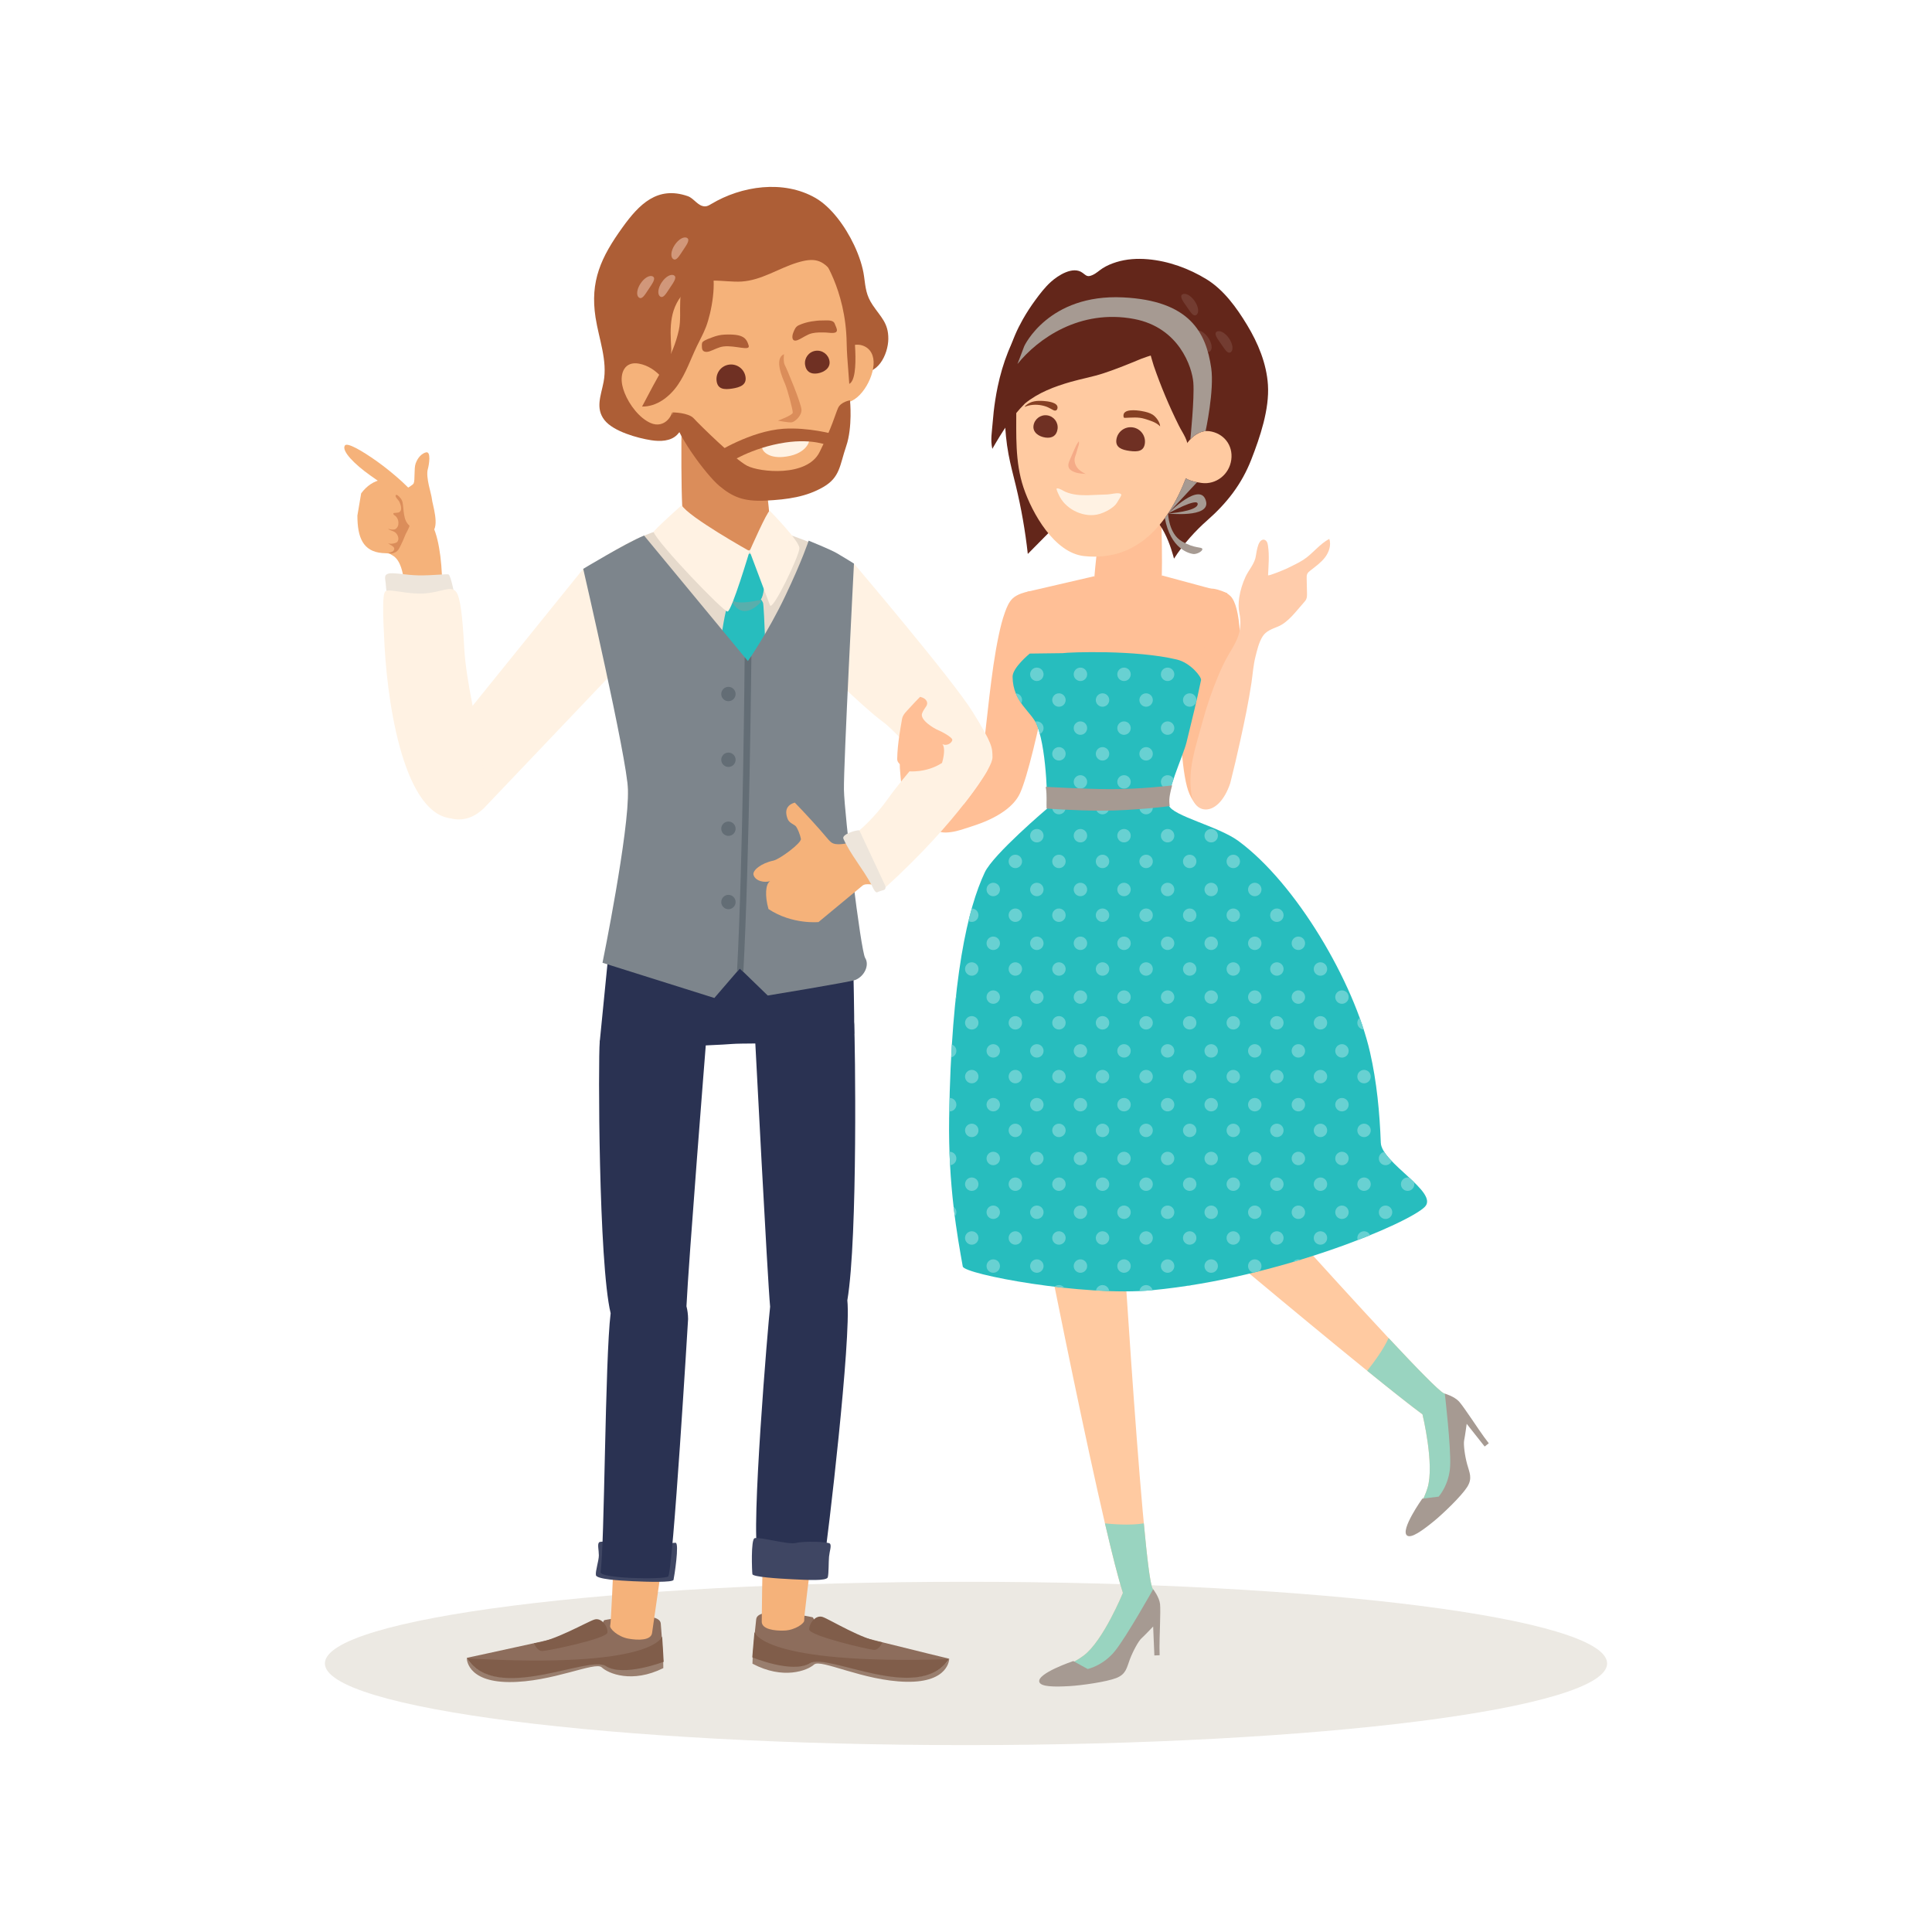 <?xml version="1.0" encoding="utf-8"?>
<!-- Generator: Adobe Illustrator 16.0.0, SVG Export Plug-In . SVG Version: 6.00 Build 0)  -->
<!DOCTYPE svg PUBLIC "-//W3C//DTD SVG 1.1//EN" "http://www.w3.org/Graphics/SVG/1.1/DTD/svg11.dtd">
<svg version="1.1" id="Layer_1" xmlns="http://www.w3.org/2000/svg" xmlns:xlink="http://www.w3.org/1999/xlink" x="0px" y="0px"
	 width="350px" height="350px" viewBox="0 0 350 350" enable-background="new 0 0 350 350" xml:space="preserve">
<g>
	<path opacity="0.3" fill="#C0B6A1" d="M291.145,301.347c0,8.172-52,14.795-116.145,14.795c-64.144,0-116.144-6.623-116.144-14.795
		c0-8.168,52-14.791,116.144-14.791C239.145,286.556,291.145,293.179,291.145,301.347z"/>
	<g>
		<path fill="#FFBF96" d="M222.875,107.949c3.984,3.816,0.354,30.787-0.049,33.504c-0.414,2.801-4.6,8.5-7.338,2.394
			c-2.736-6.106-1.582-33.718-1.582-33.718s3.084-4.137,6.266-3.413C220.52,106.795,222.02,107.131,222.875,107.949z"/>
		<path fill="#FFBF96" d="M183.441,108.419c-0.682,0.654-1.061,1.621-1.379,2.488c-0.492,1.35-0.83,2.757-1.129,4.161
			c-0.768,3.615-1.24,7.292-1.682,10.959c-0.42,3.502-0.77,7.013-1.207,10.515c-0.148,1.205-0.301,2.415-0.533,3.606
			c-0.08,0.406-0.115,1.009-0.33,1.369c-0.217,0.362-0.732,0.589-1.098,0.778c-0.96,0.5-2.081,0.757-3.092,0.241
			c-1.621-0.828-2.362-2.606-3.057-4.21c-0.221-0.509-0.445-1.01-0.608-1.543c-0.112-0.365-0.187-1.387-0.526-1.595
			c-0.34-0.208-1.334-0.029-1.755-0.012c-0.736,0.033-1.457,0.246-2.157,0.465c-0.514,0.161-1.612,0.375-1.868,0.936
			c-0.108,0.237,0.002,0.83,0.002,1.07c0,0.536-0.036,1.089,0.009,1.622c0.086,1.021,0.155,2.071,0.278,3.098
			c0.152,1.267,0.611,2.364,1.246,3.463c0.537,0.93,1.157,1.953,2.007,2.613c0.738,0.574,1.493,1.204,2.247,1.737
			c0.383,0.271,1.06,0.387,1.518,0.521c0.604,0.178,1.304,0.127,1.918,0.046c1.313-0.171,2.559-0.646,3.813-1.048
			c2.105-0.674,4.209-1.546,6-2.863c1.143-0.838,2.172-1.89,2.758-3.197c2.738-6.108,7.594-33.04,7.594-33.04
			s-3.086-4.138-6.266-3.411C185.797,107.266,184.297,107.601,183.441,108.419z"/>
		<g>
			<path fill="#FFCAA1" d="M192.664,202.423c0,0,53.105,45.01,65.031,53.8c0,0,2.215,9.103,0.91,13.34
				c-1.307,4.236-4.484,6.827-3.447,8.098c1.035,1.271,10.051-7.135,10.545-9.123c0.492-1.989-1.344-6.839-0.531-9.087
				s-0.049-5.249-3.65-7.073s-55.58-60.581-55.58-60.581L192.664,202.423z"/>
			<path fill="#99D4C0" d="M265.172,259.45c0.811-2.248-0.049-5.249-3.65-7.073c-0.889-0.449-4.711-4.354-9.967-9.98
				c-0.939,2.125-2.889,4.692-3.879,5.93c4.32,3.502,7.852,6.3,10.02,7.896c0,0,2.215,9.103,0.91,13.339
				c-1.307,4.237-4.484,6.828-3.447,8.099c1.035,1.271,10.051-7.135,10.545-9.123C266.195,266.548,264.359,261.698,265.172,259.45z"
				/>
			<path fill="#A69A92" d="M257.664,271.492l2.959-0.361c0,0,1.932-2.141,2.088-5.591c0.156-3.451-0.967-13.07-0.967-13.07
				s1.742,0.489,2.615,1.475c0.875,0.984,3.635,5.238,4.492,6.378c0.857,1.139,0.857,1.139,0.857,1.139l-0.748,0.59l-3.254-4.113
				c0,0-0.314,2.306-0.461,2.991c-0.148,0.687,0.109,2.737,0.535,4.3s1.025,2.559,0.004,4.169c-1.021,1.609-4.346,4.815-6.045,6.201
				c-2.082,1.695-4.072,3.118-4.82,2.586C253.574,277.23,257.664,271.492,257.664,271.492z"/>
		</g>
		<g>
			<path fill="#FFCAA1" d="M185.908,207.223c0,0,13.018,67.231,17.516,81.347c0,0-3.547,8.671-7.09,11.336s-7.637,2.897-7.545,4.533
				c0.094,1.638,12.324,0.121,13.893-1.198c1.566-1.322,2.926-6.325,4.9-7.67c1.979-1.344,3.043-4.278,1.197-7.869
				c-1.848-3.591-6.414-80.59-6.414-80.59L185.908,207.223z"/>
			<path fill="#99D4C0" d="M207.215,275.969c-2.516,0.432-5.945,0.121-7.043,0.002c1.287,5.517,2.416,9.977,3.252,12.599
				c0,0-3.547,8.671-7.09,11.336s-7.637,2.897-7.545,4.533c0.094,1.638,12.324,0.121,13.893-1.198c1.566-1.322,2.926-6.325,4.9-7.67
				c1.979-1.344,3.043-4.278,1.197-7.869C208.365,286.898,207.816,282.425,207.215,275.969z"/>
			<path fill="#A69A92" d="M194.439,300.916l2.607,1.442c0,0,2.82-0.598,4.971-3.301c2.152-2.701,6.889-11.15,6.889-11.15
				s1.123,1.418,1.252,2.729c0.129,1.31-0.133,6.374-0.105,7.801c0.025,1.425,0.025,1.425,0.025,1.425l-0.953,0.038l-0.221-5.241
				c0,0-1.605,1.684-2.127,2.152c-0.523,0.469-1.518,2.282-2.092,3.796c-0.572,1.516-0.67,2.673-2.441,3.378
				c-1.771,0.704-6.346,1.349-8.535,1.473c-2.682,0.152-5.127,0.135-5.42-0.735C187.76,303.161,194.439,300.916,194.439,300.916z"/>
		</g>
		<g>
			<path fill="#FFBF96" d="M198.967,97.643c0,0-1.207,10.042-0.805,10.888c0.404,0.846,2.223,2.522,4.08,2.254
				c1.859-0.268,7.785-3.252,8.137-5.202c0.352-1.947-0.121-18.87-0.354-18.787C209.793,86.878,198.967,97.643,198.967,97.643z"/>
			<path fill="#FFBF96" d="M210.498,104.244c0,0-2.42,5.185-7.352,4.994c-3.693-0.144-4.902-4.851-4.902-4.851l-12.1,2.801
				c0,0-2.559,15.915,1.258,22.311c3.814,6.395,3.896,16.917,3.896,16.917s-5.313,11.686-6.264,19.304
				c-0.953,7.619,1.105,46.66,1.105,46.66l33.299-5.149c0,0-2.936-29.553-2.936-39.712c0-10.158-5.26-21.23-5.26-21.23
				s5.289-22.291,6.135-26.465c0.846-4.173,4.943-12.387,4.943-12.387L210.498,104.244z"/>
		</g>
		<path fill="#FFCCAB" d="M215.832,143.847c0.535,3.782,4.928,4.279,7.037-1.963c0.658-2.576,1.258-5.169,1.83-7.768
			c0.762-3.458,1.49-6.922,2.014-10.426c0.236-1.586,0.33-3.157,0.725-4.723c0.311-1.225,0.611-2.577,1.289-3.661
			c0.623-1.001,1.748-1.375,2.785-1.799c1.896-0.776,3.328-2.847,4.676-4.339c0.166-0.184,0.334-0.373,0.439-0.598
			c0.162-0.349,0.156-0.749,0.148-1.134c-0.02-0.882-0.039-1.764-0.059-2.646c-0.008-0.284-0.01-0.58,0.113-0.837
			c0.115-0.241,0.33-0.417,0.541-0.583c0.939-0.74,1.934-1.439,2.662-2.388c0.727-0.947,1.158-2.218,0.787-3.354
			c-1.822,0.952-3.012,2.704-4.734,3.806c-0.92,0.589-1.924,1.033-2.898,1.526c-0.371,0.187-3.475,1.478-3.465,1.241
			c0.076-1.812,0.256-3.518-0.014-5.331c-0.039-0.261-0.086-0.527-0.227-0.751c-0.139-0.223-0.395-0.393-0.654-0.356
			c-1.1,0.161-1.188,2.64-1.424,3.436c-0.361,1.209-1.24,2.16-1.764,3.29c-0.541,1.171-0.943,2.462-1.139,3.735
			c-0.146,0.961-0.166,1.953,0.039,2.907c0.277,1.28,0.217,2.68-0.176,3.931c-0.396,1.267-1.123,2.396-1.793,3.531
			c-0.697,1.177-1.262,2.407-1.797,3.665c-1.154,2.714-2.117,5.509-2.891,8.355C216.482,135.775,215.184,139.254,215.832,143.847z"
			/>
		<g>
			<g>
				<defs>
					<path id="SVGID_1_" d="M192.504,118.325l-5.955,0.075c0,0-3.133,2.551-3.111,4.208c0.061,4.756,3.547,6.309,4.512,8.964
						c1.83,5.035,1.768,14.898,1.768,14.898s-9.762,8.265-11.318,11.573c-3.038,6.456-6.064,18.972-6.455,44.429
						c-0.19,12.341,1.494,21.507,2.468,26.96c0.254,1.422,21.862,5.487,34.323,4.3c23.205-2.211,46.625-12.21,49.404-15.122
						c2.514-2.632-7.857-7.956-7.994-11.587c-0.207-5.51-0.729-11.02-1.955-16.402c-2.902-12.713-13.359-30.546-23.846-38.272
						c-3.607-2.658-11.969-4.549-12.598-6.458c-0.676-2.051,2.607-8.955,3.199-11.401c0.906-3.756,1.869-7.509,2.635-11.297
						c0.109-0.537-1.883-3.112-4.367-3.708C205.762,117.698,193.793,118.139,192.504,118.325z"/>
				</defs>
				<use xlink:href="#SVGID_1_"  overflow="visible" fill="#27BDBE"/>
				<clipPath id="SVGID_2_">
					<use xlink:href="#SVGID_1_"  overflow="visible"/>
				</clipPath>
				<g clip-path="url(#SVGID_2_)">
					<g>
						<circle fill="#68D1D2" cx="172.041" cy="122.159" r="1.216"/>
						<circle fill="#68D1D2" cx="179.938" cy="122.159" r="1.216"/>
						<circle fill="#68D1D2" cx="187.834" cy="122.159" r="1.217"/>
						<circle fill="#68D1D2" cx="195.73" cy="122.159" r="1.217"/>
						<circle fill="#68D1D2" cx="203.627" cy="122.159" r="1.217"/>
						<circle fill="#68D1D2" cx="211.522" cy="122.159" r="1.216"/>
						<circle fill="#68D1D2" cx="219.419" cy="122.159" r="1.216"/>
						<circle fill="#68D1D2" cx="227.315" cy="122.159" r="1.216"/>
						<circle fill="#68D1D2" cx="235.212" cy="122.159" r="1.216"/>
						<circle fill="#68D1D2" cx="243.108" cy="122.159" r="1.216"/>
						<circle fill="#68D1D2" cx="251.005" cy="122.159" r="1.216"/>
						<circle fill="#68D1D2" cx="258.901" cy="122.159" r="1.216"/>
					</g>
					<g>
						<circle fill="#68D1D2" cx="168.147" cy="126.817" r="1.216"/>
						<circle fill="#68D1D2" cx="176.043" cy="126.817" r="1.216"/>
						<circle fill="#68D1D2" cx="183.94" cy="126.817" r="1.216"/>
						<circle fill="#68D1D2" cx="191.837" cy="126.817" r="1.216"/>
						<circle fill="#68D1D2" cx="199.732" cy="126.817" r="1.217"/>
						<circle fill="#68D1D2" cx="207.628" cy="126.817" r="1.216"/>
						<circle fill="#68D1D2" cx="215.524" cy="126.817" r="1.216"/>
						<circle fill="#68D1D2" cx="223.421" cy="126.817" r="1.216"/>
						<circle fill="#68D1D2" cx="231.317" cy="126.817" r="1.216"/>
						<circle fill="#68D1D2" cx="239.214" cy="126.817" r="1.216"/>
						<circle fill="#68D1D2" cx="247.11" cy="126.817" r="1.216"/>
						<circle fill="#68D1D2" cx="255.007" cy="126.817" r="1.216"/>
					</g>
					<g>
						<circle fill="#68D1D2" cx="172.041" cy="131.903" r="1.216"/>
						<circle fill="#68D1D2" cx="179.938" cy="131.903" r="1.216"/>
						<circle fill="#68D1D2" cx="187.834" cy="131.903" r="1.217"/>
						<circle fill="#68D1D2" cx="195.73" cy="131.903" r="1.217"/>
						<circle fill="#68D1D2" cx="203.627" cy="131.903" r="1.217"/>
						<circle fill="#68D1D2" cx="211.522" cy="131.903" r="1.216"/>
						<circle fill="#68D1D2" cx="219.419" cy="131.903" r="1.216"/>
						<circle fill="#68D1D2" cx="227.315" cy="131.903" r="1.216"/>
						<circle fill="#68D1D2" cx="235.212" cy="131.903" r="1.216"/>
						<circle fill="#68D1D2" cx="243.108" cy="131.903" r="1.216"/>
						<circle fill="#68D1D2" cx="251.005" cy="131.903" r="1.216"/>
						<circle fill="#68D1D2" cx="258.901" cy="131.903" r="1.216"/>
					</g>
					<g>
						<circle fill="#68D1D2" cx="168.147" cy="136.563" r="1.216"/>
						<circle fill="#68D1D2" cx="176.043" cy="136.563" r="1.216"/>
						<circle fill="#68D1D2" cx="183.94" cy="136.563" r="1.216"/>
						<circle fill="#68D1D2" cx="191.837" cy="136.563" r="1.216"/>
						<circle fill="#68D1D2" cx="199.732" cy="136.563" r="1.217"/>
						<circle fill="#68D1D2" cx="207.628" cy="136.563" r="1.216"/>
						<circle fill="#68D1D2" cx="215.524" cy="136.563" r="1.216"/>
						<circle fill="#68D1D2" cx="223.421" cy="136.563" r="1.216"/>
						<circle fill="#68D1D2" cx="231.317" cy="136.563" r="1.216"/>
						<circle fill="#68D1D2" cx="239.214" cy="136.563" r="1.216"/>
						<circle fill="#68D1D2" cx="247.11" cy="136.563" r="1.216"/>
						<circle fill="#68D1D2" cx="255.007" cy="136.563" r="1.216"/>
					</g>
					<g>
						<circle fill="#68D1D2" cx="172.041" cy="141.649" r="1.216"/>
						<circle fill="#68D1D2" cx="179.938" cy="141.649" r="1.216"/>
						<circle fill="#68D1D2" cx="187.834" cy="141.649" r="1.217"/>
						<circle fill="#68D1D2" cx="195.73" cy="141.649" r="1.217"/>
						<circle fill="#68D1D2" cx="203.627" cy="141.649" r="1.217"/>
						<circle fill="#68D1D2" cx="211.522" cy="141.649" r="1.216"/>
						<circle fill="#68D1D2" cx="219.419" cy="141.649" r="1.216"/>
						<circle fill="#68D1D2" cx="227.315" cy="141.649" r="1.216"/>
						<circle fill="#68D1D2" cx="235.212" cy="141.649" r="1.216"/>
						<circle fill="#68D1D2" cx="243.108" cy="141.649" r="1.216"/>
						<circle fill="#68D1D2" cx="251.005" cy="141.649" r="1.216"/>
						<circle fill="#68D1D2" cx="258.901" cy="141.649" r="1.216"/>
					</g>
					<g>
						<circle fill="#68D1D2" cx="168.147" cy="146.308" r="1.216"/>
						<circle fill="#68D1D2" cx="176.043" cy="146.308" r="1.216"/>
						<circle fill="#68D1D2" cx="183.94" cy="146.308" r="1.216"/>
						<circle fill="#68D1D2" cx="191.837" cy="146.308" r="1.216"/>
						<circle fill="#68D1D2" cx="199.732" cy="146.308" r="1.217"/>
						<circle fill="#68D1D2" cx="207.628" cy="146.308" r="1.216"/>
						<circle fill="#68D1D2" cx="215.524" cy="146.308" r="1.216"/>
						<circle fill="#68D1D2" cx="223.421" cy="146.308" r="1.216"/>
						<circle fill="#68D1D2" cx="231.317" cy="146.308" r="1.216"/>
						<circle fill="#68D1D2" cx="239.214" cy="146.308" r="1.216"/>
						<circle fill="#68D1D2" cx="247.11" cy="146.308" r="1.216"/>
						<circle fill="#68D1D2" cx="255.007" cy="146.308" r="1.216"/>
					</g>
					<g>
						<circle fill="#68D1D2" cx="172.041" cy="151.394" r="1.216"/>
						<circle fill="#68D1D2" cx="179.938" cy="151.394" r="1.216"/>
						<circle fill="#68D1D2" cx="187.834" cy="151.394" r="1.217"/>
						<circle fill="#68D1D2" cx="195.73" cy="151.394" r="1.217"/>
						<circle fill="#68D1D2" cx="203.627" cy="151.394" r="1.217"/>
						<circle fill="#68D1D2" cx="211.522" cy="151.394" r="1.216"/>
						<circle fill="#68D1D2" cx="219.419" cy="151.394" r="1.216"/>
						<circle fill="#68D1D2" cx="227.315" cy="151.394" r="1.216"/>
						<circle fill="#68D1D2" cx="235.212" cy="151.394" r="1.216"/>
						<circle fill="#68D1D2" cx="243.108" cy="151.394" r="1.216"/>
						<circle fill="#68D1D2" cx="251.005" cy="151.394" r="1.216"/>
						<circle fill="#68D1D2" cx="258.901" cy="151.394" r="1.216"/>
					</g>
					<g>
						<circle fill="#68D1D2" cx="168.147" cy="156.053" r="1.216"/>
						<circle fill="#68D1D2" cx="176.043" cy="156.053" r="1.216"/>
						<circle fill="#68D1D2" cx="183.94" cy="156.053" r="1.216"/>
						<circle fill="#68D1D2" cx="191.837" cy="156.053" r="1.216"/>
						<circle fill="#68D1D2" cx="199.732" cy="156.053" r="1.217"/>
						<circle fill="#68D1D2" cx="207.628" cy="156.053" r="1.216"/>
						<circle fill="#68D1D2" cx="215.524" cy="156.053" r="1.216"/>
						<circle fill="#68D1D2" cx="223.421" cy="156.053" r="1.216"/>
						<circle fill="#68D1D2" cx="231.317" cy="156.053" r="1.216"/>
						<circle fill="#68D1D2" cx="239.214" cy="156.053" r="1.216"/>
						<circle fill="#68D1D2" cx="247.11" cy="156.053" r="1.216"/>
						<circle fill="#68D1D2" cx="255.007" cy="156.053" r="1.216"/>
					</g>
					<g>
						<circle fill="#68D1D2" cx="172.041" cy="161.14" r="1.216"/>
						<circle fill="#68D1D2" cx="179.938" cy="161.14" r="1.216"/>
						<circle fill="#68D1D2" cx="187.834" cy="161.14" r="1.217"/>
						<circle fill="#68D1D2" cx="195.73" cy="161.14" r="1.217"/>
						<circle fill="#68D1D2" cx="203.627" cy="161.14" r="1.217"/>
						<circle fill="#68D1D2" cx="211.522" cy="161.14" r="1.216"/>
						<circle fill="#68D1D2" cx="219.419" cy="161.14" r="1.216"/>
						<circle fill="#68D1D2" cx="227.315" cy="161.14" r="1.216"/>
						<circle fill="#68D1D2" cx="235.212" cy="161.14" r="1.216"/>
						<circle fill="#68D1D2" cx="243.108" cy="161.14" r="1.216"/>
						<circle fill="#68D1D2" cx="251.005" cy="161.14" r="1.216"/>
						<circle fill="#68D1D2" cx="258.901" cy="161.14" r="1.216"/>
					</g>
					<g>
						<circle fill="#68D1D2" cx="168.147" cy="165.799" r="1.216"/>
						<circle fill="#68D1D2" cx="176.043" cy="165.799" r="1.216"/>
						<circle fill="#68D1D2" cx="183.94" cy="165.799" r="1.216"/>
						<circle fill="#68D1D2" cx="191.837" cy="165.799" r="1.216"/>
						<circle fill="#68D1D2" cx="199.732" cy="165.799" r="1.217"/>
						<circle fill="#68D1D2" cx="207.628" cy="165.799" r="1.216"/>
						<circle fill="#68D1D2" cx="215.524" cy="165.799" r="1.216"/>
						<circle fill="#68D1D2" cx="223.421" cy="165.799" r="1.216"/>
						<circle fill="#68D1D2" cx="231.317" cy="165.799" r="1.216"/>
						<circle fill="#68D1D2" cx="239.214" cy="165.799" r="1.216"/>
						<circle fill="#68D1D2" cx="247.11" cy="165.799" r="1.216"/>
						<circle fill="#68D1D2" cx="255.007" cy="165.799" r="1.216"/>
					</g>
					<g>
						<circle fill="#68D1D2" cx="172.041" cy="170.886" r="1.216"/>
						<circle fill="#68D1D2" cx="179.938" cy="170.886" r="1.216"/>
						<circle fill="#68D1D2" cx="187.834" cy="170.886" r="1.217"/>
						<circle fill="#68D1D2" cx="195.73" cy="170.886" r="1.217"/>
						<circle fill="#68D1D2" cx="203.627" cy="170.886" r="1.217"/>
						<circle fill="#68D1D2" cx="211.522" cy="170.886" r="1.216"/>
						<circle fill="#68D1D2" cx="219.419" cy="170.886" r="1.216"/>
						<circle fill="#68D1D2" cx="227.315" cy="170.886" r="1.216"/>
						<circle fill="#68D1D2" cx="235.212" cy="170.886" r="1.216"/>
						<circle fill="#68D1D2" cx="243.108" cy="170.886" r="1.216"/>
						<circle fill="#68D1D2" cx="251.005" cy="170.886" r="1.216"/>
						<circle fill="#68D1D2" cx="258.901" cy="170.886" r="1.216"/>
					</g>
					<g>
						<circle fill="#68D1D2" cx="168.147" cy="175.544" r="1.216"/>
						<circle fill="#68D1D2" cx="176.043" cy="175.544" r="1.216"/>
						<circle fill="#68D1D2" cx="183.94" cy="175.544" r="1.216"/>
						<circle fill="#68D1D2" cx="191.837" cy="175.544" r="1.216"/>
						<circle fill="#68D1D2" cx="199.732" cy="175.544" r="1.217"/>
						<circle fill="#68D1D2" cx="207.628" cy="175.544" r="1.216"/>
						<circle fill="#68D1D2" cx="215.524" cy="175.544" r="1.216"/>
						<circle fill="#68D1D2" cx="223.421" cy="175.544" r="1.216"/>
						<circle fill="#68D1D2" cx="231.317" cy="175.544" r="1.216"/>
						<circle fill="#68D1D2" cx="239.214" cy="175.544" r="1.216"/>
						<circle fill="#68D1D2" cx="247.11" cy="175.544" r="1.216"/>
						<circle fill="#68D1D2" cx="255.007" cy="175.544" r="1.216"/>
					</g>
					<g>
						<circle fill="#68D1D2" cx="172.041" cy="180.632" r="1.216"/>
						<circle fill="#68D1D2" cx="179.938" cy="180.632" r="1.216"/>
						<circle fill="#68D1D2" cx="187.834" cy="180.632" r="1.217"/>
						<circle fill="#68D1D2" cx="195.73" cy="180.632" r="1.217"/>
						<circle fill="#68D1D2" cx="203.627" cy="180.632" r="1.217"/>
						<circle fill="#68D1D2" cx="211.522" cy="180.632" r="1.216"/>
						<circle fill="#68D1D2" cx="219.419" cy="180.632" r="1.216"/>
						<circle fill="#68D1D2" cx="227.315" cy="180.632" r="1.216"/>
						<circle fill="#68D1D2" cx="235.212" cy="180.632" r="1.216"/>
						<circle fill="#68D1D2" cx="243.108" cy="180.632" r="1.216"/>
						<circle fill="#68D1D2" cx="251.005" cy="180.632" r="1.216"/>
						<circle fill="#68D1D2" cx="258.901" cy="180.632" r="1.216"/>
					</g>
					<g>
						<circle fill="#68D1D2" cx="168.147" cy="185.291" r="1.216"/>
						<circle fill="#68D1D2" cx="176.043" cy="185.291" r="1.216"/>
						<circle fill="#68D1D2" cx="183.94" cy="185.291" r="1.216"/>
						<circle fill="#68D1D2" cx="191.837" cy="185.291" r="1.216"/>
						<circle fill="#68D1D2" cx="199.732" cy="185.291" r="1.217"/>
						<circle fill="#68D1D2" cx="207.628" cy="185.291" r="1.216"/>
						<circle fill="#68D1D2" cx="215.524" cy="185.291" r="1.216"/>
						<circle fill="#68D1D2" cx="223.421" cy="185.291" r="1.216"/>
						<circle fill="#68D1D2" cx="231.317" cy="185.291" r="1.216"/>
						<circle fill="#68D1D2" cx="239.214" cy="185.291" r="1.216"/>
						<circle fill="#68D1D2" cx="247.11" cy="185.291" r="1.216"/>
						<circle fill="#68D1D2" cx="255.007" cy="185.291" r="1.216"/>
					</g>
					<g>
						<circle fill="#68D1D2" cx="172.041" cy="190.377" r="1.216"/>
						<circle fill="#68D1D2" cx="179.938" cy="190.377" r="1.216"/>
						<circle fill="#68D1D2" cx="187.834" cy="190.377" r="1.217"/>
						<circle fill="#68D1D2" cx="195.73" cy="190.377" r="1.217"/>
						<circle fill="#68D1D2" cx="203.627" cy="190.377" r="1.217"/>
						<circle fill="#68D1D2" cx="211.522" cy="190.377" r="1.216"/>
						<circle fill="#68D1D2" cx="219.419" cy="190.377" r="1.216"/>
						<circle fill="#68D1D2" cx="227.315" cy="190.377" r="1.216"/>
						<circle fill="#68D1D2" cx="235.212" cy="190.377" r="1.216"/>
						<circle fill="#68D1D2" cx="243.108" cy="190.377" r="1.216"/>
						<circle fill="#68D1D2" cx="251.005" cy="190.377" r="1.216"/>
						<circle fill="#68D1D2" cx="258.901" cy="190.377" r="1.216"/>
					</g>
					<g>
						<circle fill="#68D1D2" cx="168.147" cy="195.036" r="1.216"/>
						<circle fill="#68D1D2" cx="176.043" cy="195.036" r="1.216"/>
						<circle fill="#68D1D2" cx="183.94" cy="195.036" r="1.216"/>
						<circle fill="#68D1D2" cx="191.837" cy="195.036" r="1.216"/>
						<circle fill="#68D1D2" cx="199.732" cy="195.036" r="1.217"/>
						<circle fill="#68D1D2" cx="207.628" cy="195.036" r="1.216"/>
						<circle fill="#68D1D2" cx="215.524" cy="195.036" r="1.216"/>
						<circle fill="#68D1D2" cx="223.421" cy="195.036" r="1.216"/>
						<circle fill="#68D1D2" cx="231.317" cy="195.036" r="1.216"/>
						<circle fill="#68D1D2" cx="239.214" cy="195.036" r="1.216"/>
						<circle fill="#68D1D2" cx="247.11" cy="195.036" r="1.216"/>
						<circle fill="#68D1D2" cx="255.007" cy="195.036" r="1.216"/>
					</g>
					<g>
						<circle fill="#68D1D2" cx="172.041" cy="200.123" r="1.216"/>
						<circle fill="#68D1D2" cx="179.938" cy="200.123" r="1.216"/>
						<circle fill="#68D1D2" cx="187.834" cy="200.123" r="1.217"/>
						<circle fill="#68D1D2" cx="195.73" cy="200.123" r="1.217"/>
						<circle fill="#68D1D2" cx="203.627" cy="200.123" r="1.217"/>
						<circle fill="#68D1D2" cx="211.522" cy="200.123" r="1.216"/>
						<circle fill="#68D1D2" cx="219.419" cy="200.123" r="1.216"/>
						<circle fill="#68D1D2" cx="227.315" cy="200.123" r="1.216"/>
						<circle fill="#68D1D2" cx="235.212" cy="200.123" r="1.216"/>
						<circle fill="#68D1D2" cx="243.108" cy="200.123" r="1.216"/>
						<circle fill="#68D1D2" cx="251.005" cy="200.123" r="1.216"/>
						<circle fill="#68D1D2" cx="258.901" cy="200.123" r="1.216"/>
					</g>
					<g>
						<circle fill="#68D1D2" cx="168.147" cy="204.782" r="1.216"/>
						<circle fill="#68D1D2" cx="176.043" cy="204.782" r="1.216"/>
						<circle fill="#68D1D2" cx="183.94" cy="204.782" r="1.216"/>
						<circle fill="#68D1D2" cx="191.837" cy="204.782" r="1.216"/>
						<circle fill="#68D1D2" cx="199.732" cy="204.782" r="1.217"/>
						<circle fill="#68D1D2" cx="207.628" cy="204.782" r="1.216"/>
						<circle fill="#68D1D2" cx="215.524" cy="204.782" r="1.216"/>
						<circle fill="#68D1D2" cx="223.421" cy="204.782" r="1.216"/>
						<circle fill="#68D1D2" cx="231.317" cy="204.782" r="1.216"/>
						<circle fill="#68D1D2" cx="239.214" cy="204.782" r="1.216"/>
						<circle fill="#68D1D2" cx="247.11" cy="204.782" r="1.216"/>
						<circle fill="#68D1D2" cx="255.007" cy="204.782" r="1.216"/>
					</g>
					<g>
						<circle fill="#68D1D2" cx="172.041" cy="209.869" r="1.216"/>
						<circle fill="#68D1D2" cx="179.938" cy="209.869" r="1.216"/>
						<circle fill="#68D1D2" cx="187.834" cy="209.869" r="1.217"/>
						<circle fill="#68D1D2" cx="195.73" cy="209.869" r="1.217"/>
						<circle fill="#68D1D2" cx="203.627" cy="209.869" r="1.217"/>
						<circle fill="#68D1D2" cx="211.522" cy="209.869" r="1.216"/>
						<circle fill="#68D1D2" cx="219.419" cy="209.869" r="1.216"/>
						<circle fill="#68D1D2" cx="227.315" cy="209.869" r="1.216"/>
						<circle fill="#68D1D2" cx="235.212" cy="209.869" r="1.216"/>
						<circle fill="#68D1D2" cx="243.108" cy="209.869" r="1.216"/>
						<circle fill="#68D1D2" cx="251.005" cy="209.869" r="1.216"/>
						<circle fill="#68D1D2" cx="258.901" cy="209.869" r="1.216"/>
					</g>
					<g>
						<circle fill="#68D1D2" cx="168.147" cy="214.527" r="1.216"/>
						<circle fill="#68D1D2" cx="176.043" cy="214.527" r="1.216"/>
						<circle fill="#68D1D2" cx="183.94" cy="214.527" r="1.216"/>
						<circle fill="#68D1D2" cx="191.837" cy="214.527" r="1.216"/>
						<circle fill="#68D1D2" cx="199.732" cy="214.527" r="1.217"/>
						<circle fill="#68D1D2" cx="207.628" cy="214.527" r="1.216"/>
						<circle fill="#68D1D2" cx="215.524" cy="214.527" r="1.216"/>
						<circle fill="#68D1D2" cx="223.421" cy="214.527" r="1.216"/>
						<circle fill="#68D1D2" cx="231.317" cy="214.527" r="1.216"/>
						<circle fill="#68D1D2" cx="239.214" cy="214.527" r="1.216"/>
						<circle fill="#68D1D2" cx="247.11" cy="214.527" r="1.216"/>
						<circle fill="#68D1D2" cx="255.007" cy="214.527" r="1.216"/>
					</g>
					<g>
						<circle fill="#68D1D2" cx="172.041" cy="219.613" r="1.216"/>
						<circle fill="#68D1D2" cx="179.938" cy="219.613" r="1.216"/>
						<circle fill="#68D1D2" cx="187.834" cy="219.613" r="1.217"/>
						<circle fill="#68D1D2" cx="195.73" cy="219.613" r="1.217"/>
						<circle fill="#68D1D2" cx="203.627" cy="219.613" r="1.217"/>
						<circle fill="#68D1D2" cx="211.522" cy="219.613" r="1.216"/>
						<circle fill="#68D1D2" cx="219.419" cy="219.613" r="1.216"/>
						<circle fill="#68D1D2" cx="227.315" cy="219.613" r="1.216"/>
						<circle fill="#68D1D2" cx="235.212" cy="219.613" r="1.216"/>
						<circle fill="#68D1D2" cx="243.108" cy="219.613" r="1.216"/>
						<circle fill="#68D1D2" cx="251.005" cy="219.613" r="1.216"/>
						<circle fill="#68D1D2" cx="258.901" cy="219.613" r="1.216"/>
					</g>
					<g>
						<circle fill="#68D1D2" cx="168.147" cy="224.272" r="1.216"/>
						<circle fill="#68D1D2" cx="176.043" cy="224.272" r="1.216"/>
						<circle fill="#68D1D2" cx="183.94" cy="224.272" r="1.216"/>
						<circle fill="#68D1D2" cx="191.837" cy="224.272" r="1.216"/>
						<circle fill="#68D1D2" cx="199.732" cy="224.272" r="1.217"/>
						<circle fill="#68D1D2" cx="207.628" cy="224.272" r="1.216"/>
						<circle fill="#68D1D2" cx="215.524" cy="224.272" r="1.216"/>
						<circle fill="#68D1D2" cx="223.421" cy="224.272" r="1.216"/>
						<circle fill="#68D1D2" cx="231.317" cy="224.272" r="1.216"/>
						<circle fill="#68D1D2" cx="239.214" cy="224.272" r="1.216"/>
						<circle fill="#68D1D2" cx="247.11" cy="224.272" r="1.216"/>
						<circle fill="#68D1D2" cx="255.007" cy="224.272" r="1.216"/>
					</g>
					<g>
						<circle fill="#68D1D2" cx="172.041" cy="229.359" r="1.216"/>
						<circle fill="#68D1D2" cx="179.938" cy="229.359" r="1.216"/>
						<circle fill="#68D1D2" cx="187.834" cy="229.359" r="1.217"/>
						<circle fill="#68D1D2" cx="195.73" cy="229.359" r="1.217"/>
						<circle fill="#68D1D2" cx="203.627" cy="229.359" r="1.217"/>
						<circle fill="#68D1D2" cx="211.522" cy="229.359" r="1.216"/>
						<circle fill="#68D1D2" cx="219.419" cy="229.359" r="1.216"/>
						<circle fill="#68D1D2" cx="227.315" cy="229.359" r="1.216"/>
						<circle fill="#68D1D2" cx="235.212" cy="229.359" r="1.216"/>
						<circle fill="#68D1D2" cx="243.108" cy="229.359" r="1.216"/>
						<circle fill="#68D1D2" cx="251.005" cy="229.359" r="1.216"/>
						<circle fill="#68D1D2" cx="258.901" cy="229.359" r="1.216"/>
					</g>
					<g>
						<circle fill="#68D1D2" cx="168.147" cy="234.019" r="1.216"/>
						<circle fill="#68D1D2" cx="176.043" cy="234.019" r="1.216"/>
						<circle fill="#68D1D2" cx="183.94" cy="234.019" r="1.216"/>
						<circle fill="#68D1D2" cx="191.837" cy="234.019" r="1.216"/>
						<circle fill="#68D1D2" cx="199.732" cy="234.019" r="1.217"/>
						<circle fill="#68D1D2" cx="207.628" cy="234.019" r="1.216"/>
						<circle fill="#68D1D2" cx="215.524" cy="234.019" r="1.216"/>
						<circle fill="#68D1D2" cx="223.421" cy="234.019" r="1.216"/>
						<circle fill="#68D1D2" cx="231.317" cy="234.019" r="1.216"/>
						<circle fill="#68D1D2" cx="239.214" cy="234.019" r="1.216"/>
						<circle fill="#68D1D2" cx="247.11" cy="234.019" r="1.216"/>
						<circle fill="#68D1D2" cx="255.007" cy="234.019" r="1.216"/>
					</g>
				</g>
			</g>
			<path fill="#A69A92" d="M189.445,142.547c0,0,6.977,0.388,11.494,0.416c5.732,0.034,11.41-0.682,11.41-0.682
				s-0.441,1.397-0.51,2.529c-0.035,0.601,0.07,1.224,0.07,1.224s-6.422,0.832-12.24,0.828c-5.152-0.002-10.072-0.388-10.072-0.388
				s-0.023-0.877,0-1.94C189.621,143.47,189.445,142.547,189.445,142.547z"/>
		</g>
		<g>
			<path fill="#63261A" d="M185.281,57.88c-1.014,1.793-1.842,3.675-2.408,5.658c-0.537,1.877-0.656,3.656-0.754,5.627
				c-0.215,4.387-0.225,8.818,0.586,13.152c0.355,1.91,0.867,3.788,1.324,5.675c0.984,4.069,1.707,8.198,2.166,12.359
				c1.887-1.907,3.773-3.815,5.658-5.723c1.045-1.056,2.109-2.128,3.42-2.826c2.055-1.093,4.51-1.156,6.814-0.83
				c1.244,0.176,2.484,0.4,3.695,0.727c4.887,1.316,6.549,8.279,6.9,9.506c1.68-2.649,3.99-5.151,5.988-6.905
				c3.578-3.142,6.266-6.571,8.01-11.039c1.59-4.071,3.305-9.129,3.018-13.544c-0.254-3.872-1.795-7.572-3.787-10.858
				c-1.879-3.1-4.197-6.336-7.332-8.264c-3.164-1.947-6.902-3.31-10.646-3.63c-1.908-0.164-3.863-0.049-5.699,0.522
				c-0.867,0.269-1.74,0.63-2.506,1.126c-0.611,0.397-1.143,0.921-1.816,1.215c-0.904,0.394-1.063,0.154-1.785-0.392
				c-1.738-1.315-4.486,0.479-5.775,1.653c-1.063,0.966-1.943,2.12-2.789,3.271C186.795,55.404,186.006,56.595,185.281,57.88z"/>
			<path fill="#FFCAA1" d="M188.398,58.262c0,0-4.32,6.025-4.289,15.651c0.014,4.833-0.252,9.771,1.313,14.431
				c1.543,4.593,5.58,11.819,10.977,12.397c5.047,0.54,9.391-1.045,12.889-4.786c3.516-3.758,5.393-8.475,6.955-13.286
				c1.691-5.208,2.797-10.675,2.529-16.175c-0.133-2.722-0.576-5.796-2.277-8.032C213.895,55.051,202.371,42.885,188.398,58.262z"/>
			<path fill="#63261A" d="M180.295,72.508c-0.213,1.367-0.365,2.744-0.471,4.124c-0.125,1.666-0.422,3.009-0.057,4.683
				c1.764-3.055,3.434-5.738,5.93-8.234c2.402-1.955,5.346-3.065,8.293-3.906c1.982-0.565,3.982-0.912,5.953-1.562
				c2.32-0.765,4.58-1.69,6.834-2.628c0.338-0.143,1.689-0.583,1.689-0.583s0.416,1.481,0.545,1.855
				c1.281,3.711,2.803,7.337,4.555,10.851c0.719,1.446,1.828,2.776,1.607,4.415c-0.055,0.394-0.422,3.888,0.65,3.313
				c4.199-2.252,6.717-14.262,6.492-15.871c-0.49-3.471-0.727-7.095-2.506-10.227c-1.99-3.506-5.754-6.238-9.615-7.306
				c-2.967-0.821-5.801-1.159-8.877-1.102c-2.914,0.054-6.271,0.291-9.01,1.441c-3.047,1.281-4.723,3.613-6.566,6.203
				c-2.555,3.59-4.105,7.809-5.006,12.099C180.566,70.881,180.42,71.693,180.295,72.508z"/>
			<path fill="#FFCAA1" d="M223.057,83.296c-0.361,2.67-2.771,4.549-5.383,4.196c-2.609-0.354-4.436-1.146-4.074-3.816
				c0.361-2.671,2.848-5.923,5.457-5.569C221.668,78.46,223.418,80.626,223.057,83.296z"/>
			<path fill="#6F3023" d="M202.242,79.65c0.189-1.426,1.502-2.423,2.928-2.231c1.426,0.192,2.424,1.504,2.23,2.929
				s-1.322,1.535-2.746,1.343C203.229,81.499,202.047,81.075,202.242,79.65z"/>
			<path fill="#6F3023" d="M187.227,77.127c0.162-1.204,1.271-2.047,2.475-1.885c1.205,0.163,2.049,1.271,1.885,2.476
				c-0.162,1.204-0.979,1.713-2.184,1.551C188.199,79.107,187.064,78.333,187.227,77.127z"/>
			<path fill="#733C31" d="M216.42,54.529c0.707,1.022,0.848,2.149,0.314,2.517c-0.533,0.369-1.002-0.413-1.707-1.435
				c-0.709-1.022-1.385-1.896-0.852-2.264C214.709,52.978,215.713,53.508,216.42,54.529z"/>
			<path fill="#733C31" d="M218.867,61.16c0.705,1.021,0.846,2.148,0.314,2.517c-0.533,0.37-1-0.414-1.707-1.435
				s-1.385-1.894-0.852-2.263C217.154,59.609,218.16,60.138,218.867,61.16z"/>
			<path fill="#733C31" d="M222.641,61.285c0.705,1.021,0.848,2.147,0.314,2.516c-0.533,0.369-1-0.414-1.707-1.435
				c-0.707-1.021-1.387-1.895-0.852-2.263C220.928,59.734,221.932,60.262,222.641,61.285z"/>
			<path fill="#864023" d="M208.834,75.132c0.594,0.388,1.33,1.382,1.33,2.111c-0.717-0.763-1.852-1.071-2.822-1.373
				c-1.135-0.354-2.354-0.208-3.541-0.173c-0.07,0.001-0.148,0.001-0.197-0.048c-0.037-0.038-0.049-0.092-0.059-0.143
				c-0.299-1.555,2.436-1.186,3.246-1.045C207.625,74.604,208.316,74.797,208.834,75.132z"/>
			<path fill="#864023" d="M189.104,72.645c-1.232-0.085-2.33-0.022-3.295,0.819c-0.084,0.072-0.162,0.164-0.135,0.281
				c-0.021-0.095,0.574-0.254,0.656-0.274c1.047-0.254,2.172-0.167,3.188,0.182c0.482,0.167,0.881,0.45,1.338,0.661
				c0.42,0.195,0.707-0.037,0.727-0.477C191.625,72.881,189.736,72.689,189.104,72.645z"/>
			<path fill="#FFF2E3" d="M197.125,89.712c-1.408,0.027-2.822-0.061-4.115-0.615c-0.512-0.219-0.949-0.611-1.529-0.631
				c-0.305-0.01,0.48,1.483,0.549,1.605c1.314,2.372,4.523,3.818,7.158,3.039c0.975-0.288,1.928-0.798,2.689-1.47
				c0.359-0.317,0.639-0.833,0.877-1.24c0.324-0.558,0.645-0.912,0.008-1.021c-0.605-0.104-1.506,0.165-2.135,0.195
				c-0.504,0.025-1.008,0.033-1.51,0.055C198.463,89.658,197.795,89.697,197.125,89.712z"/>
			<path fill="#F5AB87" d="M193.629,84.737c0.031,0.069,0.074,0.135,0.127,0.2c0.643,0.77,2.006,0.864,2.922,0.911
				c-0.615-0.271-1.195-0.658-1.582-1.207c-0.387-0.548-0.553-1.278-0.326-1.91c0.164-0.458,0.305-0.926,0.426-1.397
				c0.111-0.429,0.387-0.94,0.24-1.387c-0.156,0.22-0.348,0.49-0.467,0.743c-0.32,0.689-0.641,1.379-0.926,2.084
				C193.818,83.33,193.338,84.121,193.629,84.737z"/>
			<path fill="#A69A92" d="M184.324,65.946l1.23-3.241c0,0,4.367-9.483,17.885-8.831c12.109,0.584,15.053,6.37,15.984,12.795
				c0.584,4.027-1.016,11.425-1.016,11.425s-0.5,0.004-1.311,0.386c-0.809,0.38-1.453,1.107-1.453,1.107s0.764-7.49,0.539-10.286
				c-0.223-2.795-2.576-9.971-10.73-11.515C195.639,55.929,188.014,61.363,184.324,65.946z"/>
			<path fill="#A69A92" d="M214.824,86.658c0,0,0.328,0.207,0.861,0.399c0.361,0.129,0.822,0.237,1.172,0.303l-5.258,5.668
				c0,0,0.746-1.092,1.67-2.87C213.832,89.076,214.576,87.242,214.824,86.658z"/>
			<path fill="#A69A92" d="M211.6,93.028c0,0,5.961-6.059,6.893-2.184C219.215,93.858,211.6,93.028,211.6,93.028
				s5.273-0.369,5.373-1.693C217.07,90.011,211.6,93.028,211.6,93.028z"/>
			<path fill="#A69A92" d="M211.6,93.028c0,0,0.125,3.652,2.479,5.024c2.354,1.374,3.58,0.981,3.727,1.374
				c0.148,0.392-0.98,1.029-1.668,0.933c-0.686-0.099-4.084-0.871-5.115-6.509l0.268-0.366L211.6,93.028z"/>
		</g>
	</g>
	<g>
		<path fill="#FFF2E3" d="M154.702,102.096c0,0,17.849,20.99,21.478,26.831c3.631,5.838,3.594,6.508,3.619,8.243
			c0.031,2.036-5.222,8.547-5.222,8.547c-1.421,0-10.862-12.195-14.65-14.966c-3.789-2.771-12.31-11.292-12.31-11.292
			L154.702,102.096z"/>
		<g>
			<g>
				<g>
					<path fill="#F5B27A" d="M68.309,83.588c2.804,1.99,7.118,5.753,6.675,6.347c-0.929,1.245-5.115-1.827-7.918-3.816
						c-2.804-1.986-5.234-4.415-4.59-5.408C62.879,80.091,65.506,81.601,68.309,83.588z"/>
					<path fill="#F5B27A" d="M74.5,88.814c0.88,0.646,1.051,3.583,2.73,4.878c3.576,2.76,3.312,18.248,1.936,20.123l-5.575-0.301
						c-0.76,1.036,1.018-10.577-2.302-12.783c-0.961-0.64-0.853-0.443-2.023-0.539c-3.525-0.289-4.524-2.851-4.52-6.803l0.68-4.008
						c2.021-2.756,5.209-3.401,7.965-1.381L74.5,88.814z"/>
				</g>
				<path fill="#F5B27A" d="M78.239,96.438c0,0-3.659,4.049-6.53,2.124c-2.871-1.927-1.751-6.49-0.849-7.874
					c0.904-1.384,3.804-2.539,4.079-3.127s0.033-2.695,0.357-3.595c0.15-0.418,0.661-1.643,1.832-2.005
					c1.035-0.32,0.584,2.31,0.381,3.003c-0.439,1.498,0.673,4.581,0.737,5.456C78.311,91.296,79.725,95.371,78.239,96.438z"/>
			</g>
			<path fill="#FFF2E3" d="M87.637,146.44c-5.153,4.889-9.958-0.682-9.958-0.682c-2.229-2.299-3.66-5.753-1.351-8.302
				c0.518-0.571,0.771-2.339,1.356-2.946c0.453-0.471,2.543-0.037,2.997-0.534l24.973-30.926c0,0,2.879-1.146,6.888,2.501l0,0
				c4.007,3.644,4.68,9.621,1.035,13.629L87.637,146.44z"/>
			<g>
				<path fill="#EDE5DB" d="M82.339,107.765c0,0-0.643-3.358-1.052-3.68c-0.224-0.177-2.849,0.199-5.55,0.146
					c-2.219-0.045-4.509-0.568-5.401-0.309c-0.821,0.238-0.544,0.891-0.47,1.682c0.136,1.47,0.208,3.021,0.761,3.336
					C71.18,109.255,83.082,112.115,82.339,107.765z"/>
				<path fill="#FFF2E3" d="M69.659,116.922c-0.331-6.11-0.381-9.3,0.159-9.799c0.582-0.539,3.923,0.562,6.9,0.4
					c3.151-0.171,5.007-1.546,5.926-0.295c0.753,1.025,1.139,4.325,1.449,10.05c0.688,12.713,8.152,29.708-0.965,30.946
					C73.861,149.482,70.346,129.635,69.659,116.922z"/>
			</g>
			<path fill="#DB8D5A" d="M72.633,92.375c-0.056,0.205-0.183,0.371-0.418,0.46c-0.073,0.026-0.15,0.035-0.227,0.042
				c-0.229,0.022-0.457,0.046-0.685,0.069c-0.065,0.081-0.042,0.206,0.023,0.288c0.064,0.082,0.159,0.134,0.245,0.192
				c0.713,0.487,0.88,1.895,0.089,2.404c-0.167,0.107-0.376,0.122-0.574,0.111c-0.255-0.013-0.509-0.06-0.751-0.141
				c0.008,0.042,0.046,0.071,0.082,0.094c0.325,0.205,0.715,0.28,1.049,0.469c0.555,0.313,0.986,1.278,0.486,1.822
				c-0.232,0.254-1.429,0.492-1.672,0.154c0.226,0.314,0.637,0.428,0.933,0.675c0.348,0.294,0.241,0.722-0.156,0.936
				c-0.09,0.048-0.189,0.078-0.288,0.106c-0.174,0.053-0.349,0.104-0.523,0.157c0.167-0.05,0.511,0.096,0.72,0.061
				c0.238-0.038,0.481-0.143,0.696-0.251c0.473-0.237,0.646-0.667,0.885-1.132c0.338-0.659,0.636-1.334,0.896-2.028
				c0.074-0.196,0.851-1.533,0.717-1.649c-1.168-1.022-0.963-2.811-1.231-4.206c-0.079-0.403-0.323-0.727-0.6-1.018
				c-0.112-0.117-0.468-0.477-0.626-0.294c-0.23,0.269,0.516,0.938,0.617,1.142C72.494,91.19,72.767,91.89,72.633,92.375z"/>
		</g>
		<g>
			<path fill="#8D6D5C" d="M109.132,294.619c0,0,0.056-1.06,0.413-1.131c0.359-0.07,9.933-1.871,10.158,0.621
				c0.224,2.493,0.438,6.847,0.438,6.847s-7.323,2.806-10.495,0.778c-3.172-2.027-19.94,6.844-25.09-1.401
				C84.557,300.333,108.659,295.213,109.132,294.619z"/>
			<path fill="#805D4A" d="M96.745,297.692c0,0,0.543,1.446,1.521,1.408c0.976-0.036,11.723-2.223,11.783-3.369
				c0.06-1.15-1.099-2.717-2.358-2.339C106.43,293.77,100.307,297.347,96.745,297.692z"/>
			<path fill="#997E6E" d="M120.151,300.85l0.014,1.345c-5.639,2.808-9.974,0.987-11.156-0.14c-1.181-1.124-9.002,2.72-16.796,2.667
				c-7.795-0.054-7.656-4.389-7.656-4.389c5.15,8.245,21.918-0.626,25.09,1.401C112.818,303.762,120.151,300.85,120.151,300.85z"/>
			<path fill="#805D4A" d="M84.64,300.429c5.151,8.242,21.917-0.629,25.09,1.399c3.172,2.025,10.497-0.781,10.497-0.781
				s-0.117-2.373-0.271-4.619C119.956,296.428,118.769,302.389,84.64,300.429z"/>
		</g>
		<g>
			<path fill="#8D6D5C" d="M147.548,294.115c0,0-0.027-1.061-0.383-1.142c-0.356-0.079-9.878-2.139-10.169,0.346
				c-0.292,2.486-0.625,6.832-0.625,6.832s7.244,3.003,10.47,1.063c3.227-1.939,19.749,7.38,25.119-0.722
				C171.96,300.492,148.006,294.725,147.548,294.115z"/>
			<path fill="#805D4A" d="M159.849,297.523c0,0-0.583,1.429-1.558,1.366c-0.975-0.063-11.659-2.538-11.688-3.687
				c-0.029-1.152,1.171-2.687,2.42-2.276C150.272,293.338,156.296,297.083,159.849,297.523z"/>
			<path fill="#997E6E" d="M136.364,300.047l-0.049,1.345c5.561,2.957,9.944,1.253,11.156,0.161
				c1.211-1.093,8.926,2.962,16.718,3.118c7.793,0.158,7.771-4.179,7.771-4.179c-5.37,8.102-21.892-1.218-25.119,0.722
				C143.615,303.154,136.364,300.047,136.364,300.047z"/>
			<path fill="#805D4A" d="M171.875,300.582c-5.371,8.102-21.893-1.218-25.119,0.724c-3.226,1.94-10.471-1.064-10.471-1.064
				s0.181-2.369,0.394-4.609C136.679,295.632,137.706,301.622,171.875,300.582z"/>
		</g>
		<g>
			<path fill="#F5B27A" d="M149.48,263.11c0,0-3.929,29.756-3.786,30.365c0.143,0.61-1.702,1.842-3.559,1.918
				c-1.859,0.077-4.109-0.254-4.14-1.585c-0.03-1.33,0.537-32.311,0.537-32.311S146.264,260.91,149.48,263.11z"/>
			<g>
				<path fill="#F5B27A" d="M112.044,262.187c0,0-1.266,31.683-1.494,32.265c-0.229,0.584,1.425,2.062,3.254,2.399
					c1.83,0.339,4.105,0.325,4.321-0.986s4.667-32.675,4.667-32.675S115.54,260.462,112.044,262.187z"/>
				<g>
					<path fill="#2A3252" d="M136.76,187.621c2.11-8.185,17.593-8.768,17.987-2.022c0.151,2.573,0.691,38.544-1.244,49.969
						c0.731,6.927-3.515,43.055-4.258,47.669c0,0-10.556,1.65-11.945-1.956c-1.337-3.471,1.855-41.668,2.215-44.553
						C139.048,231.86,136.76,187.621,136.76,187.621z"/>
					<path fill="#3F4663" d="M108.516,279.418c0.322-0.374,4.819-0.057,6.164,0.433s6.969-0.366,7.702-0.366
						c0.734,0-0.245,6.233-0.367,6.724c-0.123,0.489-4.768,0.366-7.335,0.244c-2.568-0.122-6.602-0.367-6.724-1.101
						c-0.122-0.732,0.531-2.603,0.531-3.581S108.194,279.792,108.516,279.418z"/>
					<path fill="#3F4663" d="M150.374,279.667c-0.286-0.403-4.792-0.504-6.177-0.142c-1.384,0.361-6.604-1.161-7.495-0.864
						c-0.696,0.231-0.475,6.016-0.398,6.515c0.076,0.497,4.714,0.808,7.281,0.924s6.186,0.354,6.376-0.365
						c0.19-0.718,0.133-2.748,0.224-3.722C150.275,281.038,150.66,280.068,150.374,279.667z"/>
					<path fill="#2A3252" d="M108.796,284.808c0.734-4.441,0.803-38.687,1.828-46.896c-2.197-9.117-2.261-46.157-1.979-49.133
						c0.257-2.734,17.13-7.955,19.241,0.229c0,0-3.168,39.838-3.528,47.632c0.183,0.693,0.287,1.463,0.296,2.318
						c0,0-2.761,46.026-3.617,46.639C120.181,286.208,108.604,285.962,108.796,284.808z"/>
				</g>
			</g>
			<path fill="#2A3252" d="M154.591,175.489c0,0,0.2,8.577,0.156,11.686c-0.031,2.235-19.298,1.71-22.073,1.946
				s-22.264,1.165-24.03-0.343l1.974-19.921L154.591,175.489z"/>
		</g>
		<path fill="#E6DACC" d="M133.689,94.361c0,0,12.375,2.279,20.293,7.734c0,0-1.889,36.461-1.816,40.938
			c0.073,4.476,0.175,25.447,0.986,26.75c0.812,1.303-0.134,3.291-1.744,3.969c-1.608,0.676-11.122,0.262-17.98,0.454
			c-6.86,0.191-22.362-2.836-22.362-2.836s2.929-20.734,2.698-28.337c-0.227-7.602-6.88-40.56-6.88-40.56
			c2.684-1.699,5.563-3.433,7.205-4.246C121.646,94.488,125.989,94.649,133.689,94.361z"/>
		<g>
			<path fill="#DB8D5A" d="M138.156,82.873c0,0,1.789,12.824,1.292,13.917c-0.497,1.094-2.783,3.282-5.17,2.983
				c-2.385-0.298-10.042-3.976-10.538-6.461c-0.497-2.485-0.298-24.157,0-24.058C124.04,69.352,138.156,82.873,138.156,82.873z"/>
		</g>
		<g>
			<path fill="#27BDBE" d="M136.416,107.592c0,0,1.37,0.513,1.808,1.609c0.437,1.097,1.689,49.736,1.689,49.736
				s-5.849,7.318-6.579,7.61c-0.733,0.292-6.84-7.797-6.968-8.382c-0.127-0.585,3.872-47.471,5.664-48.821
				C133.821,107.994,136.416,107.592,136.416,107.592z"/>
			<path opacity="0.4" fill="#A69A92" d="M132.71,109.216c0,0,0.084-0.256,0.161-0.281c2.156-0.705,4.766-0.236,4.766-0.236
				s0.119,0.096,0.279,0.267C137.916,108.965,134.899,112.69,132.71,109.216z"/>
			<path fill="#27BDBE" d="M138.627,100.586c0,0,0.192,7.853-0.99,8.112c-1.182,0.256-4.534,0.921-5.083-0.146
				c-0.552-1.069-1.557-7.289-1.557-7.289S136.29,99.608,138.627,100.586z"/>
		</g>
		<path fill="#7D858C" d="M135.49,119.769c0,0,3.619-5.194,6.735-11.73c3.115-6.535,4.27-10.091,4.27-10.091
			s3.906,1.568,5.131,2.281c1.226,0.713,3.077,1.867,3.077,1.867s-1.889,36.461-1.816,40.938c0.074,4.476,3.037,29.206,3.848,30.51
			c0.812,1.302-0.134,3.29-1.744,3.969c-0.882,0.371-15.908,2.835-15.908,2.835l-5.058-4.91l-4.611,5.356l-20.264-6.38
			c0,0,4.847-23.777,4.616-31.379c-0.168-5.623-8.11-39.983-8.11-39.983s7.59-4.578,11.023-6.034L135.49,119.769z"/>
		<path fill="#636D75" d="M134.666,176.063l-0.642-0.625l-0.507,0.601c1.09-20.329,1.381-56.613,1.384-56.983l0.589,0.714
			l0.632-0.931C136.119,119.209,135.756,155.708,134.666,176.063z"/>
		<g>
			<circle fill="#636D75" cx="131.962" cy="137.64" r="1.3"/>
			<circle fill="#636D75" cx="131.962" cy="125.73" r="1.3"/>
			<circle fill="#636D75" cx="131.962" cy="150.129" r="1.3"/>
			<circle fill="#636D75" cx="131.962" cy="163.412" r="1.3"/>
		</g>
		<g>
			<path fill="#FFF2E3" d="M139.453,92.529c0,0,5.358,5.436,5.369,6.772c0.011,1.338-4.881,11.53-5.336,10.344
				c-0.455-1.187-3.691-9.8-3.691-9.8S139.007,92.533,139.453,92.529z"/>
			<path fill="#FFF2E3" d="M135.797,99.849c0,0-3.249,10.873-3.989,10.936c-0.741,0.064-12.614-12.316-13.397-14.404
				c-0.089-0.239,5.084-4.861,5.084-4.861C124.721,93.652,135.797,99.849,135.797,99.849z"/>
		</g>
		<g id="head_17_">
			<path fill="#AD5E36" d="M154.742,44.421c0.928,1.968,1.568,3.962,1.793,5.67c0.281,2.139,0.392,3.435,1.564,5.18
				c1.484,2.208,2.851,3.245,2.828,6.115c-0.021,2.789-1.958,6.912-5.458,5.851c-1.404-0.425-2.328-1.715-3.387-2.732
				c-3.061-2.938-7.699,1.117-11.255,1.795c-2.376,0.454-4.767,0.836-7.169,1.129c-2.673,0.328-5.542,0.134-8.172,0.599
				c-1.653,0.291-1.256,0.81-1.28,2.534c-0.037,2.607,0.516,6.126-1.534,8.2c-1.173,1.187-3.066,1.245-4.716,0.988
				c-2.448-0.381-6.822-1.581-8.442-3.639c-1.687-2.139-0.645-4.441-0.17-6.91c0.747-3.878-0.85-7.771-1.454-11.676
				c-1.023-6.612,0.999-10.941,4.895-16.35c3-4.161,6.305-7.547,11.813-5.639c1.13,0.392,1.798,1.802,3.086,1.85
				c0.406,0.015,0.781-0.201,1.13-0.411c5.512-3.314,13.133-4.445,18.932-1.105C150.506,37.459,153.083,40.9,154.742,44.421z"/>
			<path fill="#F5B27A" d="M158.255,66.09c-0.243,3.368-3.318,7.65-5.928,6.688c-1.956-0.72-0.844-7.472-0.217-8.737
				c0.625-1.261,2.786-1.865,4.039-1.481C157.787,63.061,158.369,64.511,158.255,66.09z"/>
			<path fill="#AD5E36" d="M154.455,58.309c0,0,1.531,10.4-0.673,11.27c-2.204,0.868-2.427-9.358-2.427-9.358L154.455,58.309z"/>
			<path fill="#F5B27A" d="M148.722,46.269c0,0,4.505,6.043,4.658,15.828c0.053,3.382,0.564,6.958,0.607,10.424
				c0.049,3.988-0.814,8.366-2.331,12.049c-1.086,2.64-3.16,4.131-5.899,4.782c-1.64,0.389-3.307,0.683-4.982,0.865
				c-2.259,0.243-5.565,0.683-7.595-0.657c-3.583-2.363-10.646-9.018-13.588-21.54c-2.94-12.521-1.268-18.495,0.577-21.012
				C122.742,43.493,134.225,30.905,148.722,46.269z"/>
			<path fill="#FFF2E3" d="M138.541,80.309c0,0,2.261-0.176,3.092-0.213c0.831-0.04,3.561-0.786,3.904-0.977
				c0.343-0.193,0.972,0.279,1.047,0.654c0.064,0.316-0.673,2.646-4.701,3.006c-2.815,0.253-3.827-1.184-3.806-1.646
				C138.1,80.683,138.285,80.471,138.541,80.309z"/>
			<path fill="#AD5E36" d="M153.586,48.679c0.885,2.512,1.146,5.012,0.47,7.063c0.42-1.275-2.469-5.317-3.224-6.323
				c-1.83-2.44-3.378-2.779-6.449-1.832c-3.367,1.037-6.426,3.186-10.019,3.414c-3.309,0.21-7.225-1.139-9.921,1.475
				c-3.263,3.162-3.069,6.726-2.837,10.7c0.081,1.379-1.527,9.912-0.224,10.579c-4.312-2.211-7.1-14.369-6.901-16.01
				c0.2-1.64,0.175-15.466,12.04-18.76c1.029-0.284,2.046-0.354,3.075-0.61c1.11-0.275,2.158-0.75,3.235-1.126
				c2.994-1.049,6.46-1.435,9.56-0.612C146.916,37.836,151.687,43.287,153.586,48.679z"/>
			<path fill="#F5B27A" d="M113.145,71.157c0.868,2.21,2.7,4.581,4.695,5.466c2.554,1.133,4.484-1.406,4.111-3.827
				c-0.485-3.151-2.981-6.315-6.177-6.916c-2.597-0.489-3.498,1.687-3.045,3.903C112.818,70.224,112.959,70.688,113.145,71.157z"/>
			<path fill="#6F3023" d="M135.058,68.273c-0.222-1.445-1.575-2.434-3.019-2.211c-1.445,0.224-2.435,1.576-2.211,3.021
				c0.223,1.443,1.374,1.533,2.817,1.312C134.09,70.172,135.282,69.718,135.058,68.273z"/>
			<path fill="#6F3023" d="M150.272,65.422c-0.188-1.221-1.331-2.057-2.552-1.867c-1.22,0.188-2.057,1.331-1.869,2.553
				c0.188,1.22,1.028,1.723,2.249,1.535C149.32,67.453,150.461,66.644,150.272,65.422z"/>
			<path fill="#AD5E36" d="M151.608,59.7c0.027,0.183-0.002,0.347-0.143,0.456c-0.382,0.295-1.37,0.1-1.806,0.085
				c-0.845-0.027-1.709-0.055-2.54,0.133c-0.955,0.216-1.684,0.847-2.567,1.215c-1.108,0.462-1.163-0.569-0.821-1.387
				c0.242-0.577,0.396-1.019,0.992-1.291c0.716-0.325,1.496-0.554,2.272-0.677c0.648-0.102,1.311-0.188,1.969-0.177
				c0.759,0.013,2.012-0.203,2.269,0.624C151.314,58.944,151.558,59.356,151.608,59.7z"/>
			<path fill="#AD5E36" d="M135.627,62.578c0.349,1.105-2.437-0.055-4.52,0.183c-0.92,0.104-1.691,0.585-2.548,0.881
				c-0.622,0.212-1.378,0.161-1.395-0.682c-0.006-0.28-0.083-0.834,0.159-1.04c0.447-0.38,1.243-0.625,1.787-0.836
				c0.677-0.261,1.38-0.429,2.107-0.464C134.644,60.457,135.206,61.243,135.627,62.578z"/>
			<path fill="#DB8D5A" d="M142.031,64.167c0,0-0.185,1.41,0.159,2.003c0.343,0.595,2.986,6.961,3.009,8.08
				c0.022,1.119-1.223,2.174-1.764,2.257c-0.542,0.083-2.511-0.301-2.511-0.301s2.667-0.974,2.692-1.452
				c0.028-0.479-0.944-4.169-1.416-5.261C141.729,68.399,140.194,64.969,142.031,64.167z"/>
			<path fill="#D1977A" d="M122.237,44.366c-0.699,1.054-0.82,2.202-0.271,2.565c0.548,0.364,1.009-0.438,1.707-1.491
				c0.7-1.052,1.373-1.952,0.823-2.317C123.947,42.759,122.937,43.315,122.237,44.366z"/>
			<path fill="#D1977A" d="M119.875,51.154c-0.698,1.051-0.819,2.199-0.271,2.563c0.548,0.364,1.009-0.439,1.707-1.49
				c0.699-1.053,1.372-1.953,0.824-2.318S120.575,50.101,119.875,51.154z"/>
			<path fill="#D1977A" d="M116.043,51.353c-0.7,1.052-0.821,2.201-0.271,2.563c0.548,0.366,1.009-0.439,1.706-1.49
				c0.7-1.052,1.373-1.952,0.824-2.317C117.752,49.744,116.743,50.3,116.043,51.353z"/>
			<path fill="#AD5E36" d="M127.894,59.228c-0.456,1.192-1.082,2.31-1.635,3.459c-1.137,2.366-1.979,4.896-3.472,7.057
				c-1.493,2.16-3.845,3.959-6.469,3.906c1.399-2.607,2.474-4.787,4.026-7.306c1.241-2.014,2.129-4.242,2.633-6.554
				c0.376-1.731,0.167-3.472,0.252-5.225c0.112-2.277,0.247-5.579,1.938-7.323c1.323-1.363,2.957-0.629,3.62,0.969
				C129.937,50.982,128.92,56.55,127.894,59.228z"/>
			<path fill="#AD5E36" d="M121.837,74.712c0,0,2.859,0,3.846,1.085c0.987,1.085,7.397,7.397,9.666,8.58
				c2.268,1.185,10.848,2.072,13.116-2.465c2.269-4.537,2.844-6.842,3.353-7.988c0.509-1.146,2.169-1.402,2.169-1.402
				s0.494,4.854-0.69,8.306c-1.183,3.453-1.084,5.622-4.142,7.397c-3.057,1.774-6.411,2.268-10.454,2.464
				c-4.043,0.199-6.016-0.69-8.383-2.662S122.034,78.165,121.837,74.712z"/>
			<path fill="#AD5E36" d="M129.702,82.068c0,0,6.237-4.001,12.254-4.394c4.539-0.294,9.165,1.001,9.165,1.001l-0.958,2.084
				c0,0-2.831-1.348-7.896-0.593c-6.189,0.922-10.459,3.822-10.459,3.822L129.702,82.068z"/>
		</g>
	</g>
	<g>
		<path fill="#F5B27A" d="M159.625,160.358c-1.105,0.085-2.684-0.49-3.382,0.086c-0.004,0.002-7.963,6.596-7.963,6.596
			s-4.774,0.488-9.064-2.359c-0.686-2.413-0.539-4.55,0.303-5.064c-0.921,0.336-2.677,0.058-3.014-1.129
			c-0.223-0.78,1.337-2.104,3.595-2.578c1.137-0.238,5.123-3.188,4.989-3.947c-0.134-0.756-0.58-1.794-0.849-2.19
			c-0.29-0.424-1.238-0.614-1.547-1.395c-0.31-0.781-0.725-2.392,1.291-2.979c1.53,1.56,4.356,4.625,5.747,6.306
			c0.266,0.321,0.534,0.643,0.863,0.897c0.877,0.68,2.779,0.164,3.738,0.008c0.29-0.048,1.152-0.209,0.864-0.159
			c-0.031,0.003,0.962,2.006,2.078,3.991C158.48,158.588,159.625,160.358,159.625,160.358z"/>
		<path fill="#EDE5DB" d="M160.172,161.211c0,0-1.023,0.297-1.169,0.399c-0.468,0.323-0.983-1.056-1.124-1.318
			c-1.585-2.943-3.786-5.454-5.089-8.349c-0.356-0.791,2.311-1.606,2.891-1.522C156.353,150.517,161.649,160.664,160.172,161.211z"
			/>
		<path fill="#FFF2E3" d="M155.681,150.421c0,0,2.618-2.099,5.245-5.816c2.628-3.717,9.437-11.435,12.5-14.961
			c1.225-1.41,5.754,6.451,5.399,9.988c0,0-4.9,8.804-18.34,21.064L155.681,150.421z"/>
	</g>
	<path fill="#FFBF96" d="M162.925,133.212c-0.209,1.417-0.365,2.842-0.39,4.274c-0.013,0.727,0.649,1.054,1.153,1.481
		c0.299,0.251,0.597,0.505,0.895,0.758c0,0,3.187,0.358,6.074-1.512c0.475-1.607,0.565-3.25-0.142-3.547
		c0.617,0.548,1.764,0.219,1.998-0.571c0.154-0.521-2.188-1.68-2.556-1.824c-0.723-0.281-3.391-1.859-2.903-3.063
		c0.119-0.295,0.272-0.578,0.455-0.838c0.196-0.283,0.437-0.566,0.46-0.908c0.021-0.321-0.16-0.629-0.41-0.831
		c-0.25-0.201-0.56-0.311-0.868-0.397c-0.647,0.646-1.276,1.31-1.886,1.99c-0.541,0.605-1.244,1.19-1.389,2.016
		C163.244,131.228,163.071,132.218,162.925,133.212z"/>
</g>
</svg>
